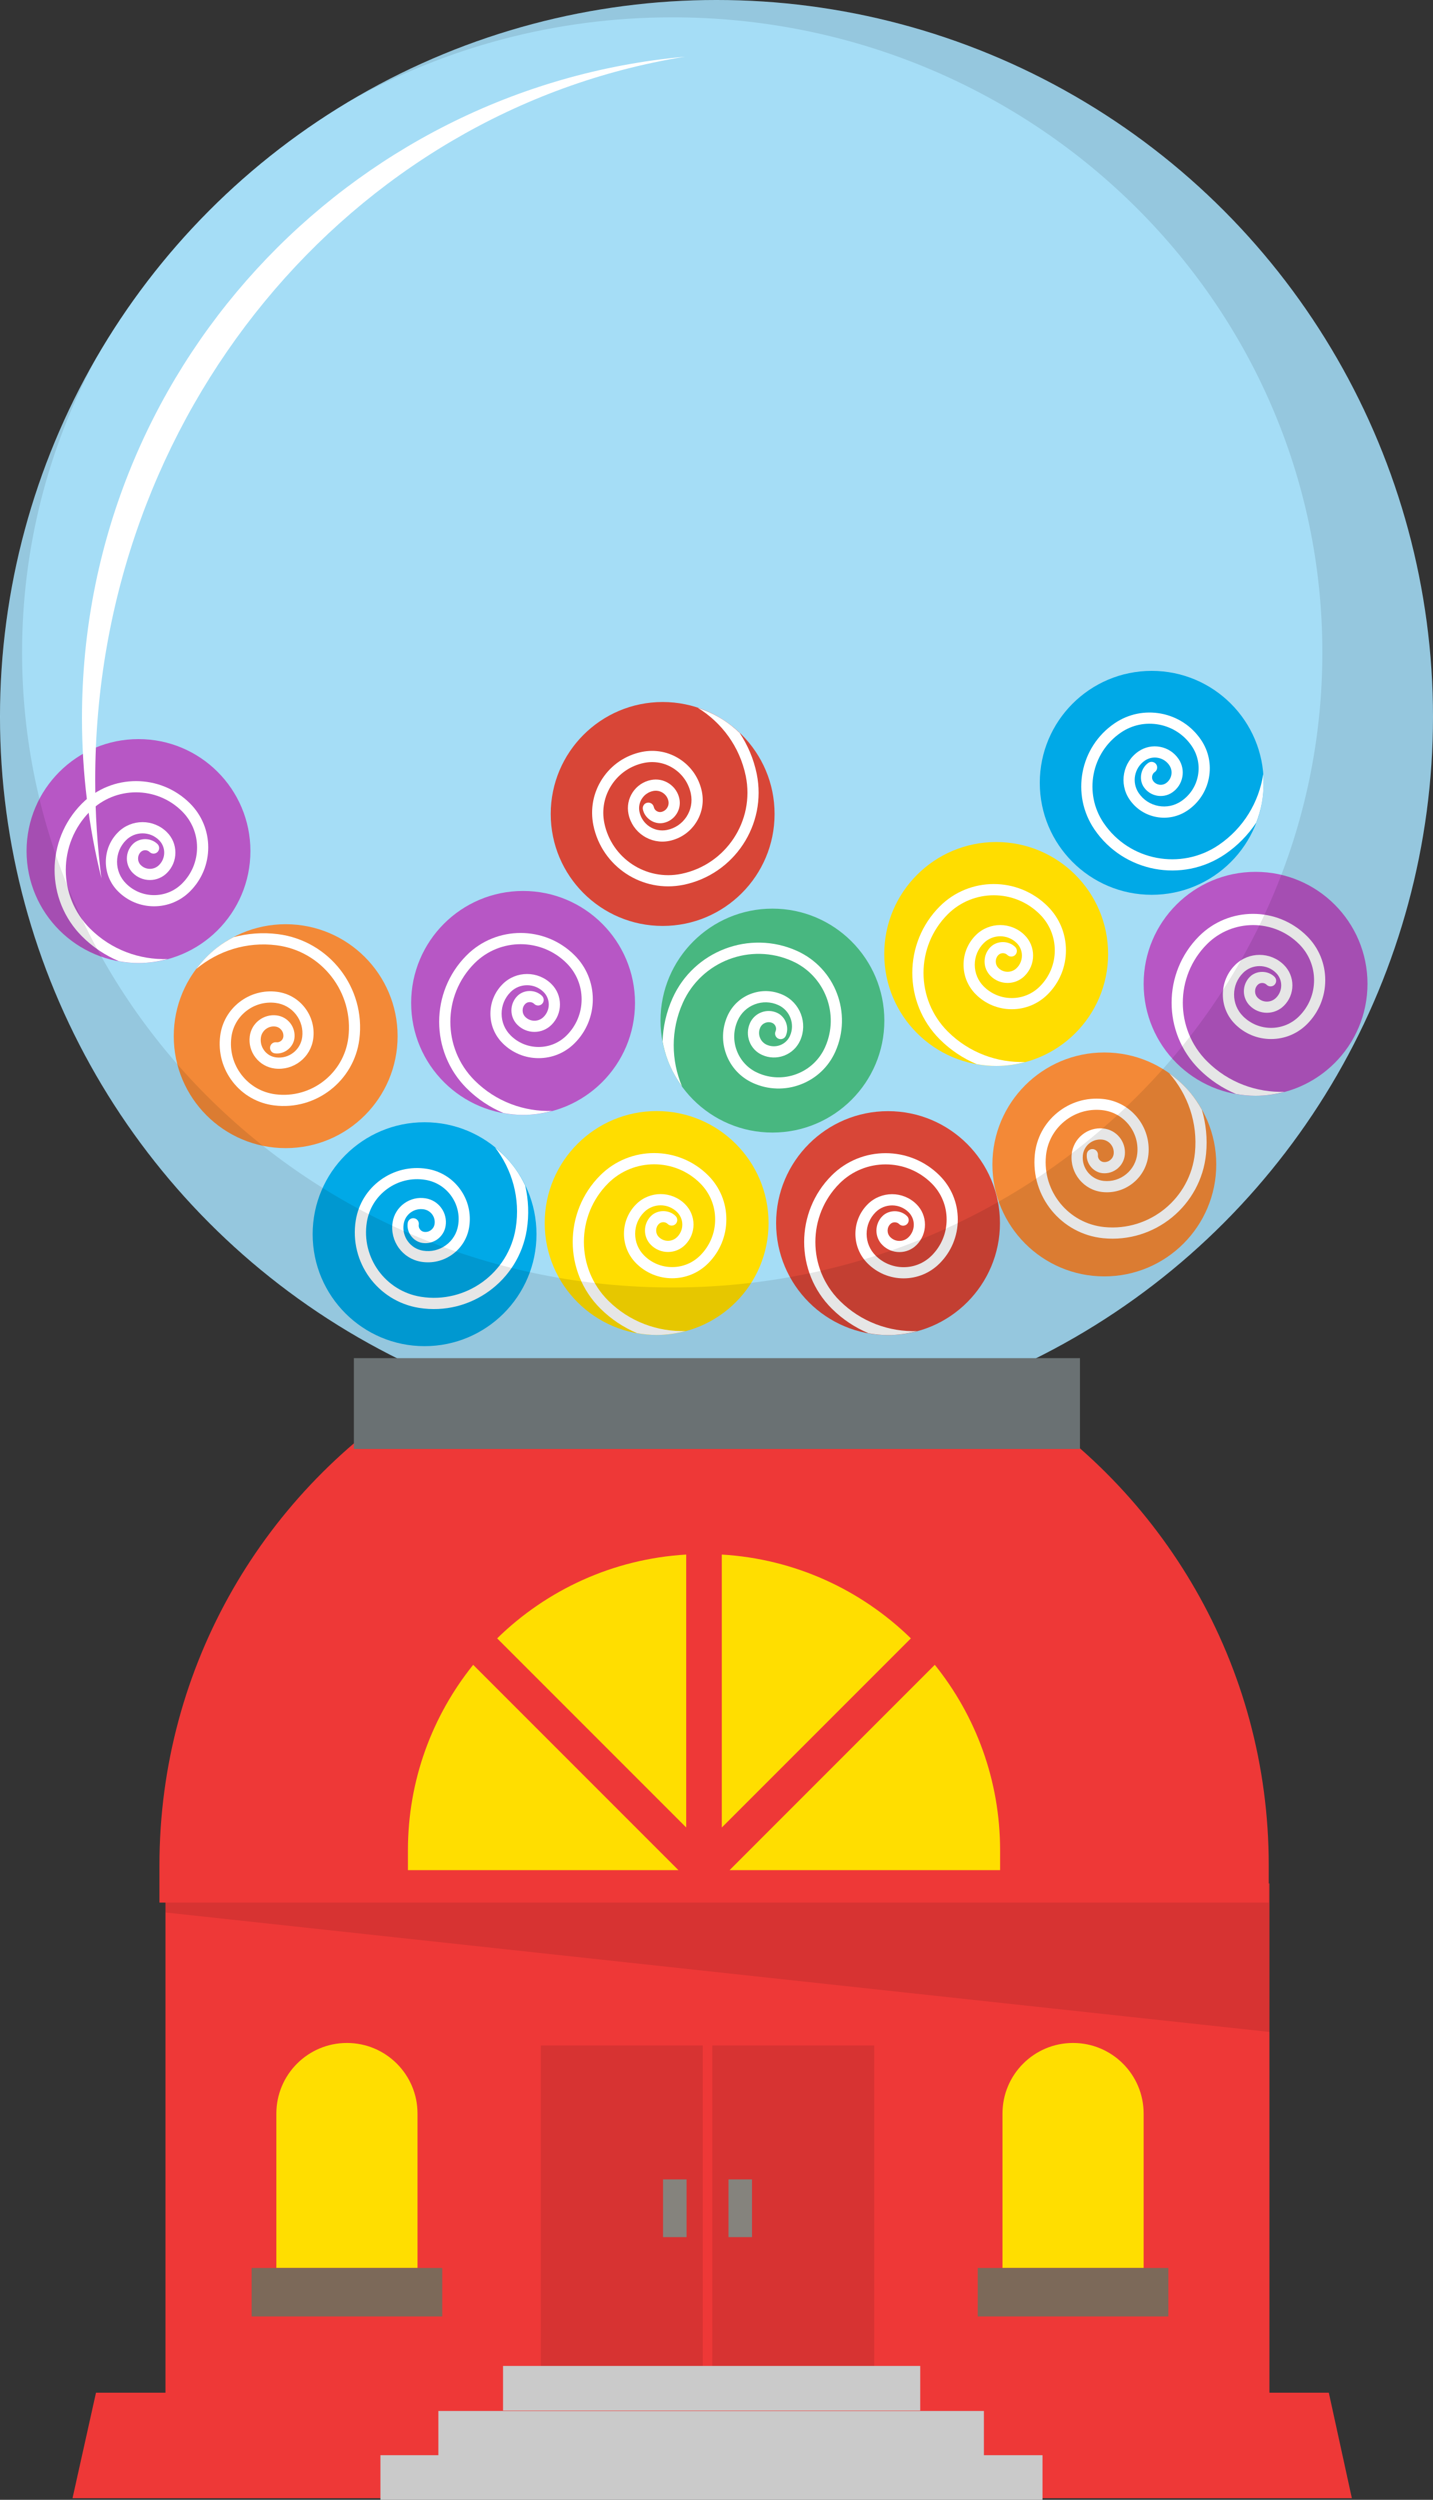 <svg xmlns="http://www.w3.org/2000/svg" viewBox="0 0 149.992 261.565" enable-background="new 0 0 149.992 261.565"><rect x="0" y="0" width="149.992" height="261.565" fill="#333333" stroke="none"/><circle cx="74.996" cy="74.996" r="74.996" fill="#a5ddf6"/><g fill="#ee3837"><path d="m17.32 197.07h115.55v59.33h-115.55z"/><path d="m141.5 261.4h-133.91l2.457-11.04h129.04z"/></g><path opacity=".1" d="m132.87 212.61l-115.55-12.5v-3.04h115.55z"/><path d="m16.689 199.08v-3.901c0-20.972 11.126-39.36 27.798-49.561 8.81-5.393 19.17.238 30.25.238v.5c11.11 0 21.495-6.116 30.32-.7 16.641 10.213 27.743 28.577 27.743 49.52v3.901h-116.12" fill="#ee3837"/><g fill="#ffde00"><path d="m95.34 171.43c-5.173-5.05-12.1-8.313-19.79-8.77v28.561l19.79-19.791"/><path d="m71.824 162.66c-7.686.457-14.616 3.716-19.787 8.77l19.787 19.787v-28.557"/><path d="m42.697 193.6v2.082h28.315l-21.484-21.484c-4.27 5.313-6.831 12.06-6.831 19.402"/><path d="m104.68 193.6c0-7.344-2.562-14.09-6.834-19.402l-21.483 21.485h28.317v-2.083"/></g><path opacity=".1" d="m56.61 214.03h16.944v34.06h-16.944z"/><path fill="#85837d" d="m69.4 228.04h2.461v6.04h-2.461z"/><path opacity=".1" d="m74.56 214.03h16.944v34.06h-16.944z"/><path fill="#85837d" d="m76.25 228.04h2.461v6.04h-2.461z"/><g fill="#cacaca"><path d="m52.653 247.56h43.667v4.667h-43.667z"/><path d="m45.884 252.27h57.1v4.667h-57.1z"/><path d="m39.819 256.9h69.3v4.667h-69.3z"/></g><path d="m28.927 237.31v-16.16c0-4.078 3.307-7.386 7.386-7.386 4.08 0 7.388 3.309 7.388 7.386v16.16h-14.774" fill="#ffde00"/><path fill="#7c6959" d="m26.338 237.31h19.952v5.069h-19.952z"/><path d="m104.93 237.31v-16.16c0-4.078 3.307-7.386 7.386-7.386 4.08 0 7.388 3.309 7.388 7.386v16.16h-14.774" fill="#ffde00"/><path fill="#7c6959" d="m102.34 237.31h19.952v5.069h-19.952z"/><circle cx="92.95" cy="127.98" r="11.715" fill="#d84637"/><path d="m96.01 139.28c-2.933.097-5.898-.96-8.132-3.193-3.379-3.379-3.379-8.879 0-12.259 2.659-2.658 6.984-2.657 9.642 0 1.01 1.01 1.564 2.348 1.564 3.773 0 1.426-.555 2.766-1.564 3.773-.784.785-1.827 1.217-2.936 1.217h-.001c-1.108 0-2.15-.432-2.934-1.215-.605-.605-.939-1.41-.94-2.266-.001-.856.332-1.66.937-2.266.954-.955 2.507-.956 3.46-.002.348.348.54.811.54 1.303 0 .491-.192.952-.54 1.3-.256.256-.596.397-.958.398h-.002c-.361 0-.7-.14-.956-.395-.377-.378-.377-.991-.001-1.368.248-.247.68-.248.927-.001.229.229.6.229.828.001.229-.229.229-.599.001-.828-.69-.691-1.895-.69-2.585.001-.832.833-.832 2.19.001 3.02.477.476 1.11.738 1.784.738.001 0 .002 0 .002 0 .676-.001 1.31-.264 1.786-.741.569-.568.883-1.324.883-2.128 0-.805-.313-1.562-.883-2.132-1.411-1.41-3.706-1.408-5.117.003-.826.827-1.281 1.925-1.281 3.094.001 1.169.456 2.268 1.283 3.094 1 1 2.34 1.559 3.762 1.559h.002c1.422-.001 2.758-.555 3.764-1.56 1.23-1.229 1.907-2.864 1.907-4.602 0-1.738-.677-3.373-1.907-4.602-3.115-3.114-8.184-3.114-11.298 0-3.836 3.837-3.836 10.08 0 13.916 1.141 1.141 2.458 2 3.861 2.592.665.117 1.346.19 2.044.19 1.061-.001 2.082-.154 3.057-.418" fill="#fff"/><circle cx="69.36" cy="85.17" r="11.715" fill="#d84637"/><path d="m73.03 74.06c2.502 1.535 4.394 4.05 5.03 7.145.958 4.682-2.072 9.271-6.754 10.231-3.683.753-7.292-1.63-8.05-5.312-.286-1.397-.011-2.821.774-4.01.785-1.19 1.987-2 3.384-2.288 1.087-.223 2.195-.009 3.12.602.001 0 .001 0 .001 0 .925.611 1.557 1.545 1.779 2.631.172.839.007 1.694-.464 2.409-.471.715-1.192 1.203-2.03 1.374-1.322.271-2.618-.584-2.889-1.905-.099-.482-.004-.974.267-1.385.271-.409.685-.689 1.166-.787.354-.073.716-.003 1.018.195l.002.001c.301.199.507.503.58.856.107.523-.231 1.035-.753 1.142-.343.07-.704-.167-.774-.51-.065-.317-.375-.522-.691-.457-.317.064-.521.374-.457.691.195.956 1.201 1.62 2.158 1.423 1.153-.237 1.9-1.369 1.665-2.524-.136-.66-.52-1.228-1.082-1.599 0 0-.002-.001-.003-.002-.563-.371-1.238-.5-1.897-.365-.788.16-1.466.618-1.909 1.289-.444.672-.599 1.476-.437 2.266.401 1.953 2.317 3.217 4.272 2.817 1.145-.235 2.13-.901 2.773-1.877.644-.976.868-2.144.634-3.289-.285-1.392-1.095-2.59-2.281-3.373l-.001-.001c-1.187-.783-2.608-1.057-4-.772-1.703.349-3.169 1.339-4.127 2.79-.958 1.451-1.293 3.188-.944 4.891.884 4.315 5.114 7.107 9.429 6.225 5.315-1.089 8.754-6.299 7.666-11.613-.324-1.581-.949-3.02-1.794-4.29-.49-.464-1.019-.9-1.602-1.285-.884-.581-1.821-1.016-2.78-1.333" fill="#fff"/><circle cx="29.902" cy="108.42" r="11.715" fill="#f38937"/><path d="m20.561 101.37c2.258-1.875 5.248-2.858 8.382-2.463 4.741.598 8.113 4.943 7.516 9.685-.471 3.73-3.889 6.381-7.617 5.911-1.415-.178-2.675-.897-3.549-2.023-.874-1.126-1.257-2.525-1.078-3.94.139-1.101.697-2.081 1.573-2.761h.001c.876-.68 1.964-.978 3.063-.839.85.107 1.606.538 2.132 1.214.525.676.755 1.515.648 2.364-.168 1.339-1.394 2.292-2.733 2.123-.489-.062-.924-.309-1.225-.698-.301-.388-.432-.87-.37-1.358.045-.359.227-.679.513-.901l.002-.001c.285-.221.639-.319.997-.273.529.067.906.552.84 1.08-.044.347-.385.613-.732.569-.321-.041-.615.187-.655.507-.041.321.187.614.507.655.968.123 1.92-.616 2.042-1.586.147-1.168-.685-2.24-1.855-2.388-.669-.084-1.33.097-1.862.51 0 0-.002.001-.003.002-.532.414-.872 1.01-.956 1.679-.101.798.114 1.587.607 2.222.493.636 1.205 1.042 2 1.143 1.979.249 3.791-1.16 4.04-3.139.146-1.16-.168-2.306-.885-3.23-.717-.923-1.751-1.512-2.91-1.658-1.41-.178-2.804.203-3.928 1.075l-.001.001c-1.123.872-1.84 2.13-2.02 3.54-.218 1.725.249 3.431 1.315 4.805 1.066 1.373 2.603 2.249 4.328 2.466 4.37.551 8.374-2.557 8.926-6.927.678-5.383-3.149-10.315-8.531-10.994-1.601-.202-3.168-.074-4.639.319-.597.315-1.18.675-1.732 1.104-.837.651-1.549 1.398-2.159 2.205" fill="#fff"/><circle cx="115.59" cy="121.84" r="11.715" fill="#f38937"/><path d="m122.39 112.31c1.934 2.208 2.995 5.171 2.683 8.315-.473 4.755-4.728 8.24-9.484 7.768-3.741-.373-6.481-3.719-6.109-7.459.141-1.419.826-2.698 1.929-3.601 1.103-.903 2.491-1.323 3.91-1.181 1.104.11 2.099.642 2.802 1.5 0 0 0 .001 0 .001.703.858 1.029 1.937.919 3.04-.085.852-.496 1.62-1.158 2.163-.662.543-1.495.795-2.347.71-1.343-.133-2.328-1.334-2.194-2.676.049-.49.285-.932.665-1.243.38-.311.858-.455 1.348-.406.36.036.685.209.914.489.001.001.001.001.001.002.229.279.335.631.3.99-.053.531-.528.92-1.058.868-.348-.035-.623-.368-.589-.717.032-.322-.203-.609-.524-.641-.322-.032-.609.203-.641.524-.097.971.667 1.903 1.639 1.999 1.172.116 2.221-.744 2.339-1.917.066-.671-.132-1.327-.559-1.848 0 0-.001-.002-.002-.003-.428-.521-1.034-.845-1.704-.911-.8-.08-1.583.156-2.205.665-.623.51-1.01 1.232-1.09 2.034-.197 1.985 1.259 3.76 3.244 3.957 1.163.116 2.301-.229 3.205-.97.904-.741 1.465-1.79 1.581-2.953.141-1.414-.277-2.798-1.178-3.898l-.001-.001c-.901-1.1-2.177-1.783-3.592-1.923-1.73-.172-3.424.339-4.769 1.441-1.345 1.102-2.18 2.661-2.352 4.391-.436 4.383 2.776 8.304 7.159 8.741 5.399.536 10.228-3.419 10.766-8.817.16-1.606-.01-3.169-.441-4.629-.331-.589-.706-1.161-1.149-1.702-.671-.821-1.436-1.514-2.258-2.102" fill="#fff"/><circle cx="80.85" cy="106.79" r="11.715" fill="#48b780"/><path d="m71.38 113.66c-1.134-2.707-1.2-5.854.093-8.736 1.957-4.36 7.097-6.315 11.458-4.359 3.429 1.54 4.967 5.583 3.429 9.01-.584 1.301-1.639 2.297-2.971 2.803-1.332.507-2.782.465-4.083-.12-1.012-.454-1.787-1.275-2.181-2.311l-.001-.001c-.394-1.036-.361-2.163.093-3.174.351-.781.984-1.379 1.784-1.684.8-.305 1.67-.28 2.451.07 1.232.552 1.784 2 1.232 3.233-.201.449-.565.793-1.025.968-.459.174-.958.16-1.407-.042-.33-.148-.583-.416-.712-.754 0-.001 0-.001 0-.001-.129-.338-.118-.705.03-1.034.219-.487.792-.705 1.278-.488.319.144.474.547.331.866-.133.295-.001.642.294.774.295.133.642.001.774-.294.4-.89-.029-2.02-.92-2.416-1.075-.481-2.342.001-2.826 1.077-.276.615-.295 1.3-.056 1.93 0 .001.001.002.001.003.241.63.712 1.129 1.327 1.404.733.33 1.551.354 2.303.069.753-.286 1.348-.848 1.678-1.583.816-1.82-.002-3.965-1.822-4.782-1.066-.478-2.255-.513-3.347-.097-1.092.416-1.957 1.233-2.436 2.299-.582 1.296-.624 2.742-.119 4.07v.001c.506 1.329 1.499 2.381 2.797 2.963 1.586.712 3.355.764 4.979.146 1.625-.618 2.911-1.832 3.623-3.419 1.803-4.02 0-8.756-4.02-10.56-4.95-2.221-10.785-.001-13.01 4.948-.661 1.473-.996 3.01-1.05 4.53.127.663.301 1.325.55 1.978.375.994.882 1.894 1.475 2.712" fill="#fff"/><circle cx="44.44" cy="129.14" r="11.715" fill="#00a9e7"/><path d="m51.799 120.04c1.799 2.319 2.681 5.341 2.181 8.46-.757 4.719-5.212 7.943-9.931 7.187-3.712-.596-6.247-4.1-5.652-7.811.226-1.408.986-2.643 2.14-3.479 1.155-.836 2.566-1.172 3.974-.945 1.095.175 2.057.767 2.707 1.665v.001c.65.898.911 1.995.735 3.089-.135.846-.592 1.588-1.285 2.09-.693.502-1.54.704-2.385.569-1.333-.213-2.244-1.471-2.03-2.802.078-.486.34-.913.739-1.201.398-.287.884-.403 1.369-.325.357.057.671.25.884.543.001.001.001.001.001.001.212.293.297.65.24 1.01-.085.527-.582.887-1.108.803-.345-.056-.6-.405-.545-.751.052-.32-.166-.62-.485-.671-.319-.052-.62.166-.671.485-.155.964.552 1.939 1.516 2.094 1.163.186 2.262-.61 2.449-1.774.106-.665-.053-1.332-.448-1.878-.001-.001-.001-.002-.002-.003-.396-.546-.981-.905-1.646-1.01-.794-.128-1.59.061-2.241.532-.652.472-1.082 1.17-1.209 1.965-.315 1.969 1.032 3.828 3 4.144 1.154.185 2.311-.091 3.258-.777.947-.686 1.569-1.699 1.754-2.853.225-1.403-.109-2.81-.943-3.961v-.001c-.834-1.152-2.067-1.91-3.471-2.135-1.717-.275-3.438.134-4.846 1.153-1.408 1.019-2.335 2.526-2.61 4.243-.697 4.349 2.275 8.455 6.624 9.153 5.357.858 10.415-2.802 11.274-8.158.255-1.594.18-3.164-.164-4.647-.295-.608-.635-1.201-1.045-1.768-.622-.858-1.345-1.596-2.13-2.232" fill="#fff"/><circle cx="120.55" cy="81.912" r="11.715" fill="#00a9e7"/><path d="m132.22 81.02c-.452 2.9-2.044 5.616-4.655 7.393-3.951 2.689-9.354 1.662-12.04-2.289-2.115-3.108-1.306-7.357 1.8-9.472 1.179-.802 2.599-1.098 3.999-.832 1.4.266 2.613 1.062 3.415 2.241.624.917.854 2.02.647 3.111v.001c-.207 1.089-.826 2.032-1.742 2.655-.708.482-1.561.66-2.402.5-.841-.159-1.569-.636-2.051-1.344-.76-1.116-.471-2.641.644-3.4.407-.277.897-.38 1.38-.287.482.092.9.366 1.176.773.204.299.279.66.212 1.015 0 .001 0 .001 0 .001-.068.355-.269.663-.567.866-.441.3-1.044.186-1.344-.254-.196-.29-.117-.714.172-.911.268-.182.337-.547.155-.814-.182-.268-.546-.337-.814-.155-.807.549-1.032 1.732-.482 2.54.663.973 1.996 1.226 2.971.563.557-.38.933-.953 1.059-1.615 0-.001 0-.002.001-.003.125-.663-.015-1.335-.395-1.891-.452-.665-1.136-1.114-1.925-1.265-.791-.151-1.593.016-2.259.47-1.648 1.123-2.075 3.378-.953 5.03.658.966 1.652 1.618 2.801 1.836 1.148.218 2.313-.025 3.279-.683 1.175-.799 1.968-2.01 2.233-3.405 0-.001 0-.001 0-.002.265-1.397-.03-2.813-.83-3.989-.978-1.438-2.457-2.408-4.165-2.733-1.708-.324-3.44.036-4.877 1.014-3.641 2.479-4.587 7.458-2.109 11.1 3.053 4.485 9.186 5.65 13.671 2.598 1.334-.908 2.424-2.041 3.267-3.309.239-.631.438-1.287.568-1.973.199-1.038.239-2.07.163-3.078" fill="#fff"/><circle cx="68.73" cy="127.97" r="11.715" fill="#fd0"/><path d="m71.783 139.27c-2.933.097-5.898-.96-8.133-3.193-3.379-3.379-3.379-8.879 0-12.259 2.659-2.658 6.984-2.657 9.642 0 1.01 1.01 1.564 2.348 1.564 3.773 0 1.425-.555 2.765-1.564 3.773-.784.785-1.827 1.217-2.936 1.217-.001 0-.001 0-.001 0-1.109 0-2.151-.432-2.934-1.215-.605-.606-.939-1.41-.94-2.266-.001-.856.332-1.66.937-2.265.954-.955 2.507-.956 3.46-.002.348.348.54.811.54 1.302 0 .491-.192.952-.54 1.3-.256.256-.596.397-.958.398-.361 0-.7-.14-.956-.395-.377-.378-.377-.991-.001-1.368.248-.247.68-.249.927-.001.229.229.6.229.828.001.229-.229.229-.6.001-.828-.69-.691-1.895-.69-2.585.001-.832.833-.832 2.19.002 3.02.477.476 1.11.738 1.784.738h.004c.674-.001 1.309-.264 1.784-.741.569-.568.883-1.324.883-2.128 0-.805-.314-1.562-.883-2.132-1.411-1.41-3.706-1.408-5.117.003-.826.826-1.281 1.925-1.281 3.094.001 1.169.456 2.268 1.283 3.094 1 1 2.34 1.559 3.762 1.559h.002c1.422-.001 2.758-.555 3.764-1.56 1.23-1.229 1.907-2.864 1.907-4.602 0-1.738-.677-3.373-1.907-4.602-3.115-3.114-8.184-3.114-11.298 0-3.836 3.837-3.836 10.08 0 13.916 1.141 1.141 2.458 2 3.861 2.592.665.117 1.346.19 2.044.19 1.059-.001 2.08-.154 3.055-.418" fill="#fff"/><circle cx="104.27" cy="99.82" r="11.715" fill="#fd0"/><path d="m107.33 111.12c-2.933.097-5.898-.96-8.132-3.193-3.379-3.379-3.379-8.879 0-12.259 2.659-2.658 6.984-2.657 9.642 0 1.01 1.01 1.564 2.348 1.564 3.773 0 1.425-.555 2.766-1.564 3.773-.784.785-1.827 1.217-2.936 1.217h-.002c-1.108 0-2.15-.432-2.934-1.215-.605-.605-.939-1.41-.94-2.266-.001-.856.332-1.66.937-2.266.954-.955 2.507-.956 3.46-.002.348.348.54.811.54 1.303 0 .491-.192.952-.54 1.3-.256.256-.596.397-.958.398h-.001c-.362 0-.701-.14-.956-.395-.377-.378-.377-.991-.001-1.368.248-.247.68-.248.927-.001.229.229.6.229.828.001.229-.229.229-.599 0-.828-.69-.691-1.895-.69-2.585.001-.832.833-.832 2.19.001 3.02.477.476 1.11.738 1.784.738h.003c.674-.001 1.309-.264 1.785-.741.569-.568.883-1.324.883-2.128 0-.805-.313-1.562-.883-2.132-1.411-1.41-3.706-1.408-5.117.003-.826.827-1.281 1.926-1.28 3.094 0 1.169.456 2.268 1.283 3.094 1 1 2.34 1.559 3.762 1.559h.002c1.422-.001 2.758-.555 3.764-1.56 1.23-1.229 1.907-2.864 1.907-4.602 0-1.738-.677-3.373-1.907-4.602-3.115-3.114-8.184-3.114-11.298 0-3.836 3.837-3.836 10.08 0 13.916 1.141 1.141 2.458 2 3.861 2.592.665.117 1.346.19 2.044.19 1.06-.001 2.081-.154 3.057-.418" fill="#fff"/><circle cx="54.75" cy="104.94" r="11.715" fill="#b757c5"/><path d="m57.805 116.24c-2.934.097-5.898-.96-8.133-3.193-3.379-3.379-3.379-8.879 0-12.259 2.659-2.658 6.984-2.657 9.642 0 1.01 1.01 1.564 2.348 1.564 3.773 0 1.426-.555 2.766-1.564 3.773-.784.785-1.827 1.217-2.936 1.217-1.109 0-2.151-.432-2.935-1.215-.605-.605-.939-1.41-.94-2.266 0-.856.332-1.66.937-2.266.954-.955 2.507-.956 3.46-.002.348.348.54.811.54 1.303 0 .491-.192.952-.54 1.3-.256.256-.596.397-.957.398h-.002c-.361 0-.701-.14-.956-.395-.377-.378-.377-.991-.001-1.368.248-.247.68-.249.927-.001.229.229.6.229.828 0 .229-.229.229-.599.001-.828-.69-.691-1.895-.69-2.585.001-.832.833-.832 2.19.002 3.02.477.476 1.11.739 1.784.739h.003c.674-.001 1.309-.264 1.784-.741.569-.568.883-1.324.883-2.128 0-.805-.313-1.562-.883-2.132-1.411-1.41-3.706-1.408-5.117.003-.826.826-1.281 1.925-1.28 3.094.001 1.169.456 2.267 1.283 3.094 1 1 2.34 1.559 3.762 1.559h.002c1.422-.001 2.758-.554 3.764-1.56 1.23-1.229 1.907-2.864 1.907-4.602 0-1.738-.677-3.373-1.907-4.602-3.115-3.114-8.184-3.114-11.298 0-3.836 3.837-3.836 10.08 0 13.916 1.141 1.141 2.458 2 3.861 2.592.665.117 1.346.19 2.044.19 1.06-.001 2.08-.154 3.056-.418" fill="#fff"/><circle cx="131.42" cy="102.94" r="11.715" fill="#b757c5"/><path d="m134.47 114.24c-2.933.097-5.898-.96-8.132-3.193-3.379-3.379-3.379-8.879 0-12.259 2.659-2.658 6.984-2.657 9.642 0 1.01 1.01 1.564 2.348 1.564 3.773 0 1.426-.555 2.766-1.564 3.773-.784.785-1.827 1.217-2.936 1.217h-.001c-1.108 0-2.15-.432-2.934-1.215-.606-.605-.939-1.41-.94-2.266-.001-.856.332-1.66.937-2.266.954-.955 2.507-.956 3.46-.002.348.348.54.811.54 1.303 0 .491-.192.952-.54 1.3-.256.256-.596.397-.958.398h-.001c-.361 0-.701-.14-.956-.395-.377-.378-.377-.991-.001-1.368.248-.247.68-.249.927-.001.229.229.6.229.828 0 .229-.229.229-.599.001-.828-.69-.691-1.895-.69-2.585.001-.832.833-.832 2.19.001 3.02.477.476 1.11.739 1.784.739h.003c.674-.001 1.309-.264 1.784-.741.569-.568.883-1.324.883-2.128 0-.805-.313-1.562-.883-2.132-1.411-1.41-3.706-1.408-5.117.003-.826.826-1.281 1.925-1.28 3.094 0 1.169.456 2.267 1.283 3.094 1 1 2.34 1.559 3.762 1.559h.002c1.422-.001 2.758-.554 3.764-1.56 1.23-1.229 1.907-2.864 1.907-4.602 0-1.738-.677-3.373-1.907-4.602-3.115-3.114-8.184-3.114-11.298 0-3.836 3.837-3.836 10.08 0 13.916 1.141 1.141 2.458 2 3.861 2.592.665.117 1.346.19 2.045.19 1.058-.001 2.079-.154 3.055-.418" fill="#fff"/><circle cx="14.496" cy="89.05" r="11.715" fill="#b757c5"/><path d="m17.552 100.35c-2.933.097-5.898-.96-8.132-3.193-3.379-3.379-3.379-8.879 0-12.259 2.659-2.658 6.984-2.657 9.642 0 1.01 1.01 1.564 2.348 1.564 3.773 0 1.425-.555 2.766-1.564 3.773-.784.785-1.827 1.217-2.936 1.217h-.001c-1.109 0-2.151-.432-2.934-1.215-.606-.605-.939-1.41-.939-2.266-.001-.856.332-1.66.937-2.266.954-.955 2.507-.956 3.46-.002.348.348.54.811.54 1.302 0 .491-.192.952-.54 1.3-.256.256-.596.397-.958.398-.363 0-.702-.14-.957-.395-.377-.378-.377-.991-.001-1.368.248-.247.68-.249.927-.001.229.229.6.229.828.001.229-.229.229-.599 0-.828-.69-.691-1.895-.69-2.585.001-.832.833-.832 2.19.001 3.02.477.476 1.11.739 1.784.739h.003c.674-.001 1.309-.264 1.785-.741.569-.568.883-1.324.883-2.128 0-.805-.313-1.562-.883-2.132-1.411-1.41-3.706-1.408-5.117.003-.826.827-1.281 1.925-1.281 3.094.001 1.169.456 2.268 1.283 3.094 1 1 2.341 1.559 3.762 1.559h.002c1.422-.001 2.758-.555 3.764-1.56 1.23-1.229 1.907-2.864 1.907-4.602 0-1.738-.677-3.373-1.907-4.602-3.115-3.114-8.184-3.114-11.298 0-3.836 3.837-3.836 10.08 0 13.916 1.141 1.141 2.458 2 3.861 2.592.665.117 1.346.19 2.044.19 1.059-.002 2.08-.155 3.056-.418" fill="#fff"/><path d="m74.996 0c-14.01 0-27.12 3.854-38.34 10.545 9.939-5.546 21.438-8.731 33.705-8.731 37.585 0 68.05 29.75 68.05 66.45 0 36.698-30.468 66.45-68.05 66.45s-68.05-29.75-68.05-66.45c0-10.961 2.735-21.291 7.548-30.405-6.257 10.952-9.851 23.622-9.851 37.14 0 41.42 33.577 74.996 74.996 74.996s74.996-33.577 74.996-74.996-33.577-74.996-74.996-74.996" opacity=".1"/><path fill="#6a7173" d="m37.04 142.11h76v9.5h-76z"/><path d="m71.66 5.934c-35.37 3.242-63.08 32.989-63.08 69.21 0 5.782.707 11.399 2.038 16.77-.43-3.364-.653-6.797-.653-10.285 0-38.3 26.754-70.04 61.694-75.69" fill="#fff"/></svg>